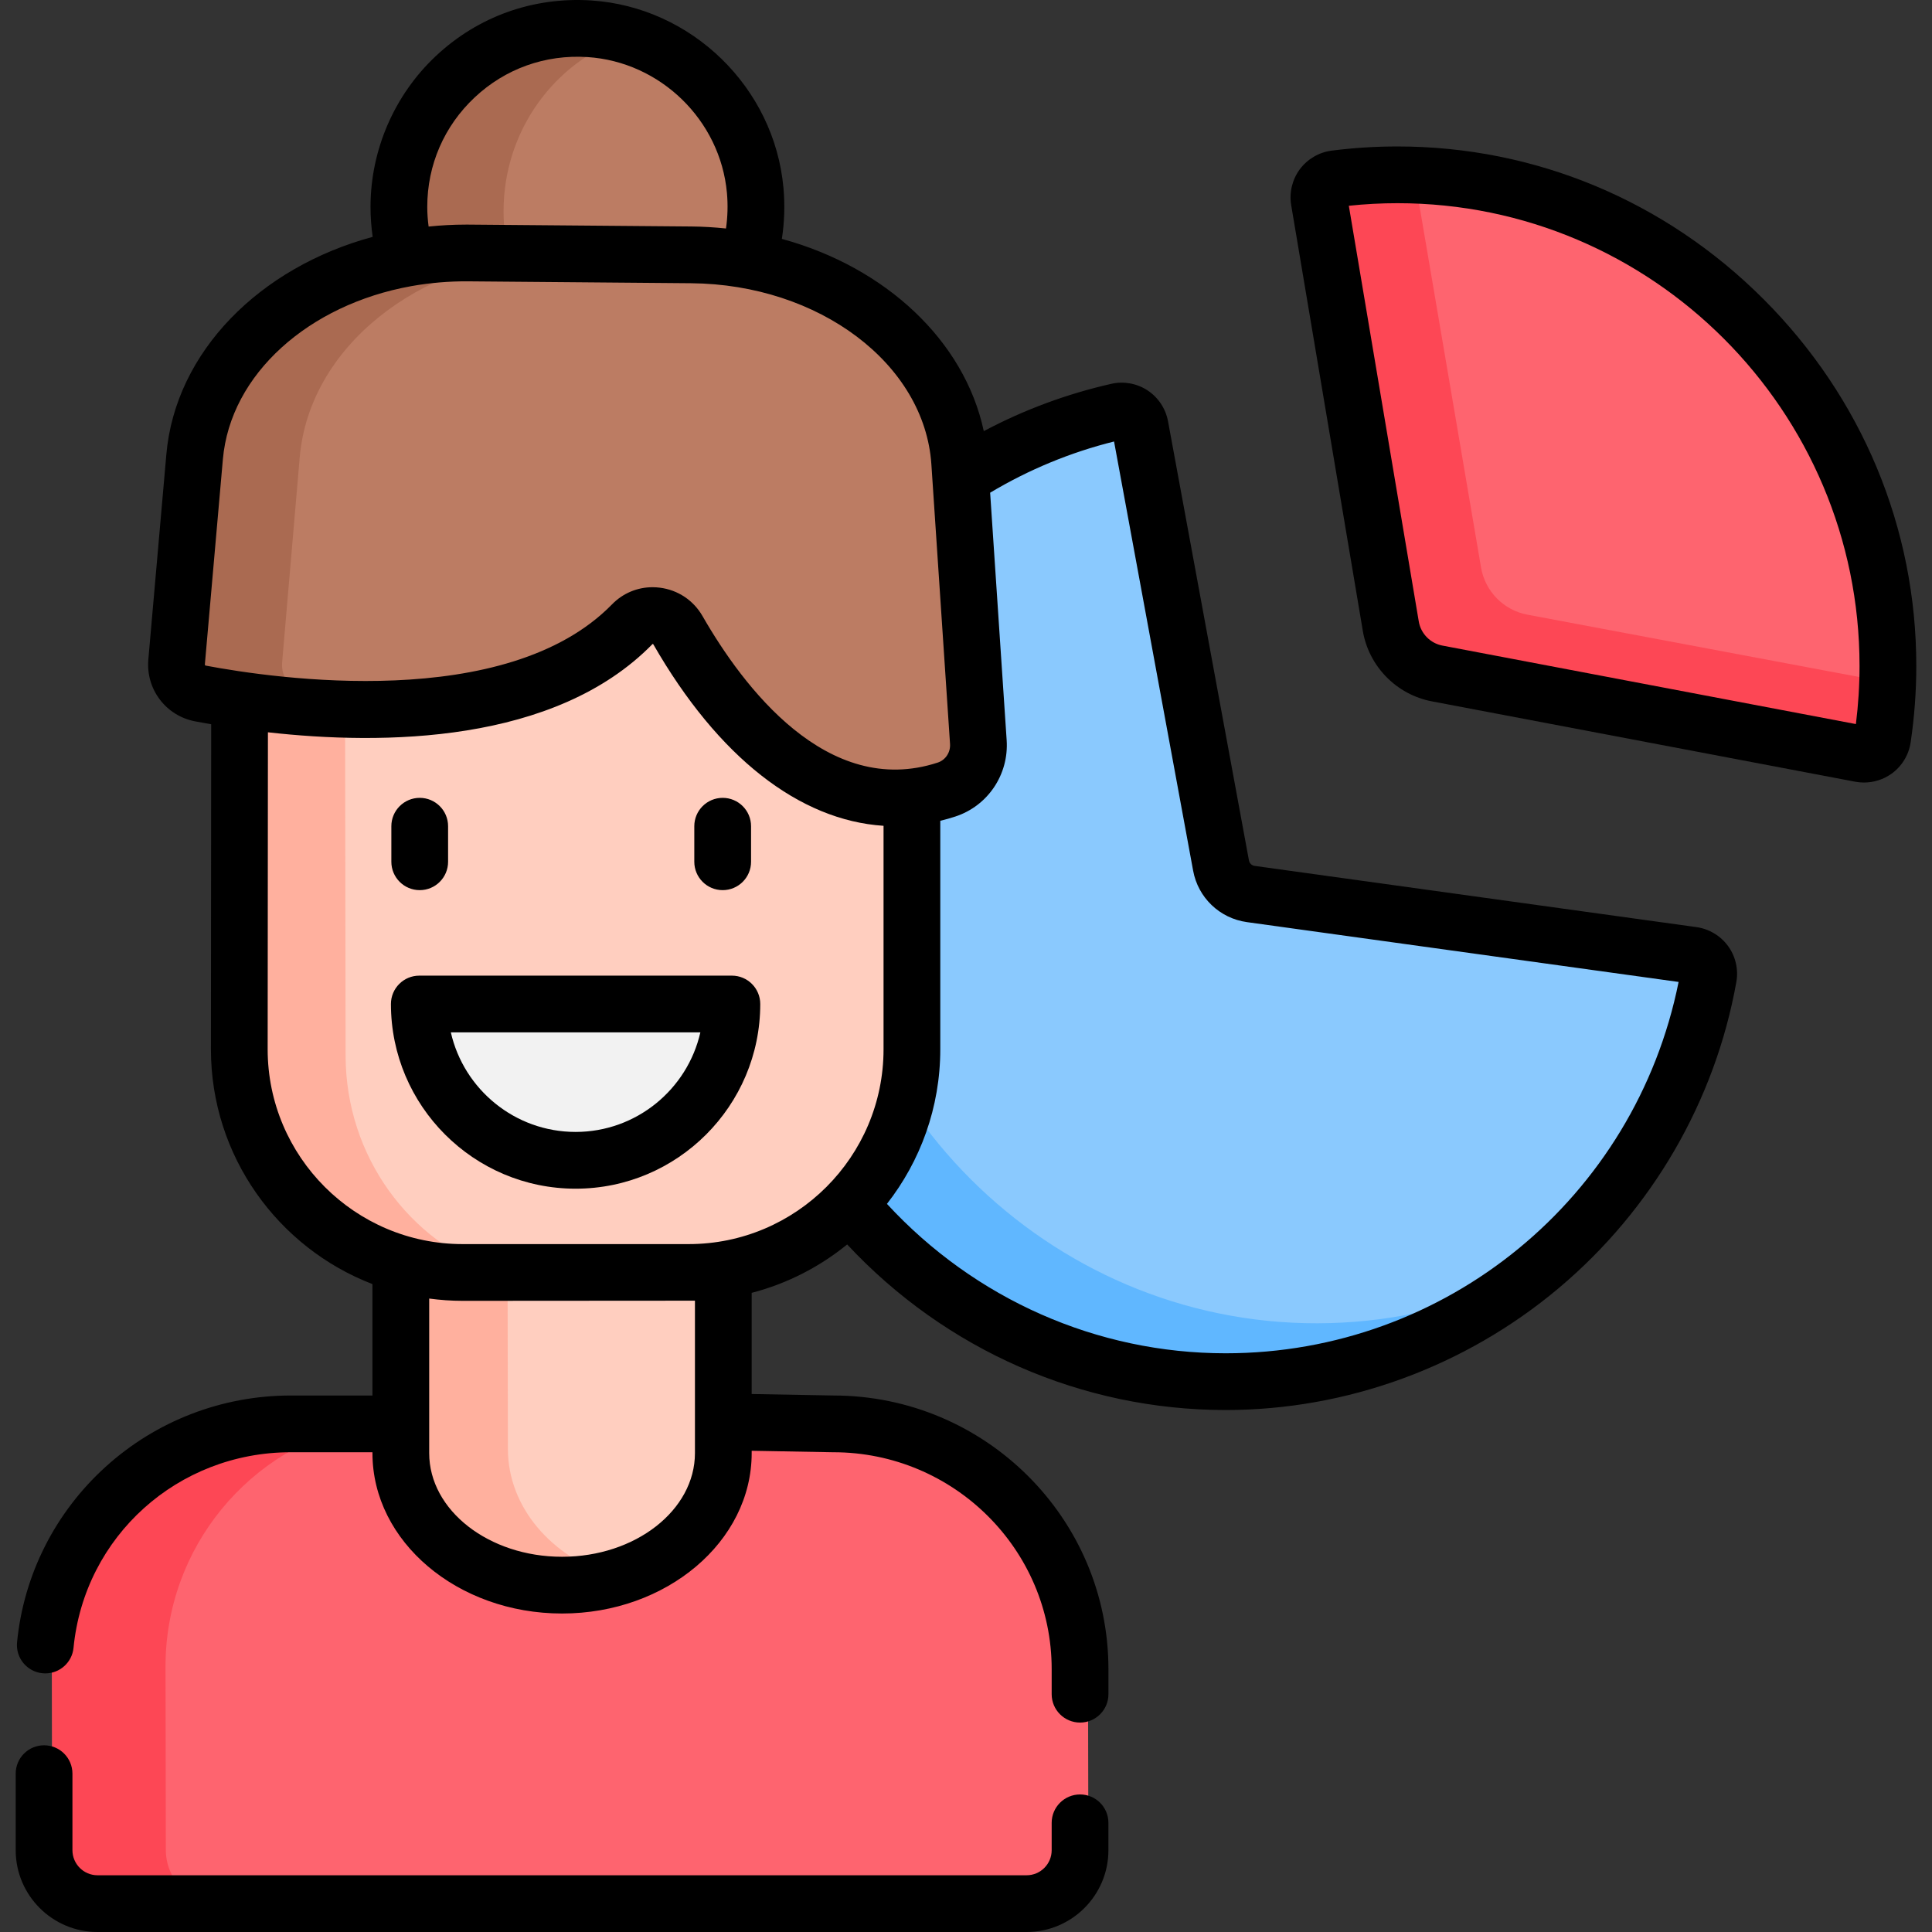 <svg width="87" height="87" viewBox="0 0 87 87" fill="none" xmlns="http://www.w3.org/2000/svg">
<rect x="0" y="0" width="87" height="87" fill="#333333" stroke="none"/>
<g clip-path="url(#clip0)">
<path d="M33.18 63.992L37.861 64.069C43.997 64.057 48.982 68.992 48.994 75.09L49.01 83.244C49.012 84.573 47.937 85.653 46.608 85.655L4.77 85.738C3.441 85.74 2.361 84.665 2.359 83.336L2.343 75.182C2.331 69.084 7.296 64.129 13.431 64.117L17.621 64.109L33.18 63.992Z" fill="#FE646F"/>
<path d="M55.988 40.184L75.884 42.901C76.356 42.965 76.685 43.409 76.602 43.878C74.754 54.339 65.583 62.124 54.897 62.145C42.782 62.169 32.793 52.205 32.769 40.073C32.748 29.741 39.961 20.744 49.951 18.466C50.416 18.36 50.875 18.666 50.962 19.135L54.644 38.904C54.769 39.576 55.311 40.092 55.988 40.184Z" fill="#8AC9FE"/>
<path d="M32.267 57.15L32.283 65.407C32.29 68.692 29.045 71.359 25.034 71.366C21.023 71.374 17.768 68.72 17.761 65.435L17.744 56.909L21.648 56.493L28.549 56.638L32.267 57.15Z" fill="#FFCEBF"/>
<path d="M27.591 70.982C26.796 71.229 25.936 71.365 25.035 71.367C21.023 71.374 17.767 68.72 17.761 65.436L17.744 56.91L22.856 56.995L22.871 65.251C22.876 67.88 24.839 70.117 27.591 70.982Z" fill="#FFB09E"/>
<path d="M62.268 28.11L59.005 8.947C58.925 8.477 59.25 8.031 59.723 7.969C60.653 7.848 61.59 7.786 62.529 7.784C74.644 7.76 84.633 17.724 84.657 29.857C84.659 30.948 84.581 32.037 84.423 33.115C84.353 33.588 83.902 33.905 83.433 33.817L64.357 30.235C63.284 30.034 62.451 29.186 62.268 28.11Z" fill="#FE646F"/>
<path d="M67.972 57.79C64.289 60.526 59.751 62.136 54.898 62.144C42.781 62.168 32.792 52.205 32.768 40.073C32.751 31.104 38.185 23.14 46.154 19.706C40.667 23.788 37.18 30.331 37.194 37.517C37.218 49.65 47.207 59.613 59.323 59.589C62.376 59.584 65.304 58.945 67.972 57.79Z" fill="#60B7FF"/>
<path d="M40.719 36.302L40.741 47.203C40.752 52.755 36.26 57.264 30.708 57.275L20.526 57.295C14.974 57.306 10.463 52.814 10.452 47.262L10.435 32.238L10.418 23.891L40.229 23.832L40.719 36.302Z" fill="#FFCEBF"/>
<path d="M22.43 57.291L20.525 57.294C14.974 57.306 10.463 52.814 10.451 47.263L10.434 32.238L10.419 23.891L15.527 23.881L15.563 47.542C15.572 52.082 18.447 55.928 22.43 57.291Z" fill="#FFB09E"/>
<path d="M17.948 11.645L33.284 11.684C33.586 10.704 33.709 9.644 33.607 8.544C33.246 4.634 30.04 1.524 26.121 1.278C21.439 0.985 17.555 4.701 17.564 9.317C17.566 10.121 17.685 10.895 17.906 11.628" fill="#BC7C63"/>
<path d="M42.274 35.507C36.305 37.468 31.956 31.455 30.168 28.356C29.738 27.611 28.713 27.47 28.113 28.086C22.967 33.377 12.234 31.912 8.671 31.247C8.001 31.121 7.536 30.506 7.594 29.827L8.387 20.591C8.835 15.378 14.23 11.344 20.7 11.386L30.734 11.451C37.185 11.493 42.482 15.573 42.84 20.776L43.705 33.366C43.77 34.322 43.184 35.208 42.274 35.507Z" fill="#BC7C63"/>
<path d="M25.592 45.197L18.554 45.21C18.562 49.071 21.745 52.242 25.606 52.234C29.467 52.227 32.638 49.044 32.63 45.183L25.592 45.197Z" fill="#F2F2F2"/>
<path d="M22.675 9.538C22.677 10.267 22.771 10.974 22.944 11.647L17.905 11.628C17.686 10.896 17.567 10.121 17.565 9.317C17.555 4.7 21.44 0.985 26.121 1.278C26.833 1.322 27.523 1.462 28.176 1.683C24.975 2.777 22.667 5.882 22.675 9.538Z" fill="#AA6A51"/>
<path d="M13.781 31.247C14.836 31.445 16.517 31.712 18.495 31.852C14.473 32.179 10.562 31.601 8.671 31.247C8.002 31.121 7.537 30.506 7.594 29.828L8.387 20.592C8.835 15.377 14.229 11.344 20.699 11.386L24.798 11.414C18.786 11.771 13.923 15.652 13.497 20.592L12.705 29.828C12.647 30.506 13.112 31.121 13.781 31.247Z" fill="#AA6A51"/>
<path d="M7.453 75.067L7.468 83.31C7.472 84.581 8.436 85.62 9.662 85.727L4.77 85.737C3.441 85.741 2.361 84.664 2.358 83.335L2.343 75.181C2.331 69.084 7.296 64.129 13.432 64.117L16.316 64.112C11.248 65.158 7.443 69.668 7.453 75.067Z" fill="#FD4755"/>
<path d="M84.644 30.659C84.617 31.482 84.541 32.303 84.422 33.116C84.354 33.587 83.901 33.906 83.433 33.817L64.357 30.235C63.284 30.034 62.451 29.186 62.267 28.111L59.005 8.947C58.925 8.477 59.25 8.03 59.724 7.969C60.654 7.848 61.591 7.785 62.529 7.783C62.913 7.783 63.294 7.792 63.672 7.811L66.693 25.556C66.877 26.631 67.71 27.479 68.783 27.68L84.644 30.659Z" fill="#FD4755"/>
<path d="M76.392 41.749L56.501 38.993C56.369 38.975 56.265 38.876 56.241 38.746L52.597 18.968C52.492 18.402 52.157 17.896 51.676 17.58C51.198 17.265 50.604 17.157 50.049 17.283C48.039 17.738 46.113 18.452 44.301 19.414C43.428 15.332 39.863 12.025 35.208 10.758C35.325 10.003 35.349 9.234 35.28 8.46C34.872 3.941 31.148 0.313 26.618 0.02C24.011 -0.147 21.529 0.739 19.631 2.519C17.759 4.274 16.685 6.752 16.685 9.317C16.685 9.77 16.718 10.221 16.782 10.666C11.702 12.038 7.896 15.839 7.491 20.461L6.68 29.695C6.562 31.036 7.469 32.234 8.789 32.484C9.013 32.526 9.254 32.57 9.51 32.614L9.498 47.248C9.498 52.065 12.522 56.188 16.771 57.824V62.841H13.095C10 62.841 7.036 63.983 4.751 66.056C2.479 68.117 1.065 70.921 0.768 73.953C0.699 74.655 1.213 75.28 1.915 75.349C1.958 75.353 1.999 75.355 2.041 75.355C2.691 75.355 3.247 74.862 3.311 74.202C3.802 69.182 8.008 65.396 13.095 65.396H16.772V65.435C16.772 69.418 20.602 72.658 25.31 72.658C30.019 72.658 33.849 69.418 33.849 65.435V65.33L37.503 65.396C37.511 65.396 37.519 65.396 37.526 65.396C42.948 65.396 47.358 69.777 47.358 75.162V76.292C47.358 76.998 47.931 77.569 48.636 77.569C49.342 77.569 49.914 76.998 49.914 76.292V75.162C49.914 68.373 44.363 62.848 37.538 62.841L33.849 62.774V58.218C35.445 57.805 36.906 57.05 38.149 56.039C42.582 60.794 48.721 63.495 55.191 63.495C60.651 63.495 65.978 61.546 70.191 58.006C74.391 54.475 77.232 49.579 78.19 44.218C78.29 43.654 78.154 43.065 77.817 42.602C77.479 42.138 76.959 41.827 76.392 41.749ZM19.24 9.317C19.24 7.428 20 5.675 21.379 4.383C22.756 3.091 24.558 2.448 26.453 2.57C29.738 2.782 32.439 5.413 32.735 8.69C32.783 9.229 32.768 9.763 32.692 10.289C32.182 10.236 31.664 10.203 31.139 10.199L21.105 10.114C21.058 10.114 21.012 10.114 20.965 10.114C20.402 10.114 19.847 10.146 19.301 10.202C19.262 9.909 19.24 9.614 19.24 9.317ZM9.225 29.919L10.036 20.685C10.374 16.836 13.911 13.719 18.505 12.888C18.52 12.885 18.535 12.883 18.55 12.88C19.366 12.736 20.214 12.662 21.083 12.669L31.117 12.754C36.884 12.803 41.639 16.386 41.941 20.91L42.781 33.502C42.806 33.881 42.577 34.226 42.224 34.341C42.224 34.341 42.224 34.341 42.224 34.341C37.242 35.967 33.452 30.906 31.636 27.744C31.228 27.034 30.528 26.567 29.716 26.464C29.605 26.45 29.495 26.443 29.385 26.443C28.699 26.443 28.048 26.715 27.561 27.214C22.806 32.083 12.354 30.557 9.264 29.973C9.24 29.969 9.223 29.945 9.225 29.919ZM12.053 47.249L12.065 32.976C17.227 33.556 24.993 33.501 29.387 28.999C29.387 28.999 29.408 28.995 29.421 29.017C32.343 34.104 35.999 36.94 39.787 37.187V47.248C39.787 52.086 35.851 56.023 31.012 56.023H20.83C15.991 56.023 12.053 52.086 12.053 47.249ZM31.294 65.435C31.294 68.009 28.609 70.103 25.31 70.103C22.011 70.103 19.327 68.009 19.327 65.435V58.475C19.819 58.541 20.32 58.578 20.83 58.578C20.83 58.578 31.2 58.573 31.294 58.571V65.435ZM55.191 60.94C49.396 60.94 43.896 58.501 39.94 54.212C41.443 52.289 42.342 49.872 42.342 47.248V36.962C42.567 36.907 42.792 36.843 43.017 36.77C44.482 36.292 45.434 34.878 45.331 33.332L44.587 22.187C46.328 21.147 48.199 20.372 50.167 19.881L53.728 39.207C53.95 40.423 54.924 41.354 56.15 41.524L75.589 44.218C73.636 53.935 65.13 60.94 55.191 60.94Z" fill="black"/>
<path d="M79.42 13.478C74.987 9.039 69.131 6.595 62.93 6.595C61.941 6.595 60.943 6.658 59.961 6.784C59.394 6.857 58.874 7.163 58.532 7.623C58.19 8.084 58.048 8.673 58.144 9.24L61.369 28.409C61.638 30.005 62.886 31.28 64.475 31.582L83.545 35.202C83.675 35.226 83.806 35.238 83.937 35.238C84.376 35.238 84.81 35.103 85.171 34.846C85.638 34.514 85.954 34 86.038 33.434C86.207 32.297 86.293 31.137 86.293 29.988C86.293 23.779 83.852 17.916 79.42 13.478ZM83.573 32.606L64.952 29.071C64.408 28.968 63.981 28.532 63.889 27.986L60.739 9.266C61.467 9.189 62.201 9.15 62.93 9.15C74.403 9.15 83.737 18.498 83.737 29.988C83.737 30.86 83.682 31.738 83.573 32.606Z" fill="black"/>
<path d="M34.235 45.212C34.235 44.506 33.663 43.934 32.958 43.934H18.882C18.176 43.934 17.604 44.506 17.604 45.212C17.604 49.797 21.335 53.528 25.92 53.528C30.505 53.528 34.235 49.797 34.235 45.212ZM20.302 46.489H31.538C30.955 49.053 28.657 50.972 25.92 50.972C23.183 50.972 20.885 49.053 20.302 46.489Z" fill="black"/>
<path d="M48.636 80.806C47.93 80.806 47.358 81.378 47.358 82.084V83.317C47.358 83.939 46.852 84.445 46.229 84.445H4.392C3.769 84.445 3.262 83.939 3.262 83.317V79.869C3.262 79.163 2.69 78.592 1.985 78.592C1.279 78.592 0.707 79.163 0.707 79.869V83.317C0.707 85.348 2.36 87 4.392 87H46.229C48.261 87 49.913 85.348 49.913 83.317V82.084C49.913 81.378 49.341 80.806 48.636 80.806Z" fill="black"/>
<path d="M18.901 40.084C19.607 40.084 20.178 39.512 20.178 38.806V37.206C20.178 36.5 19.607 35.928 18.901 35.928C18.195 35.928 17.623 36.5 17.623 37.206V38.806C17.623 39.512 18.195 40.084 18.901 40.084Z" fill="black"/>
<path d="M32.543 40.084C33.249 40.084 33.821 39.512 33.821 38.806V37.206C33.821 36.5 33.249 35.928 32.543 35.928C31.837 35.928 31.265 36.5 31.265 37.206V38.806C31.265 39.512 31.837 40.084 32.543 40.084Z" fill="black"/>
</g>
<defs>
<clipPath id="clip0">
<rect width="87" height="87" fill="white"/>
</clipPath>
</defs>
</svg>
